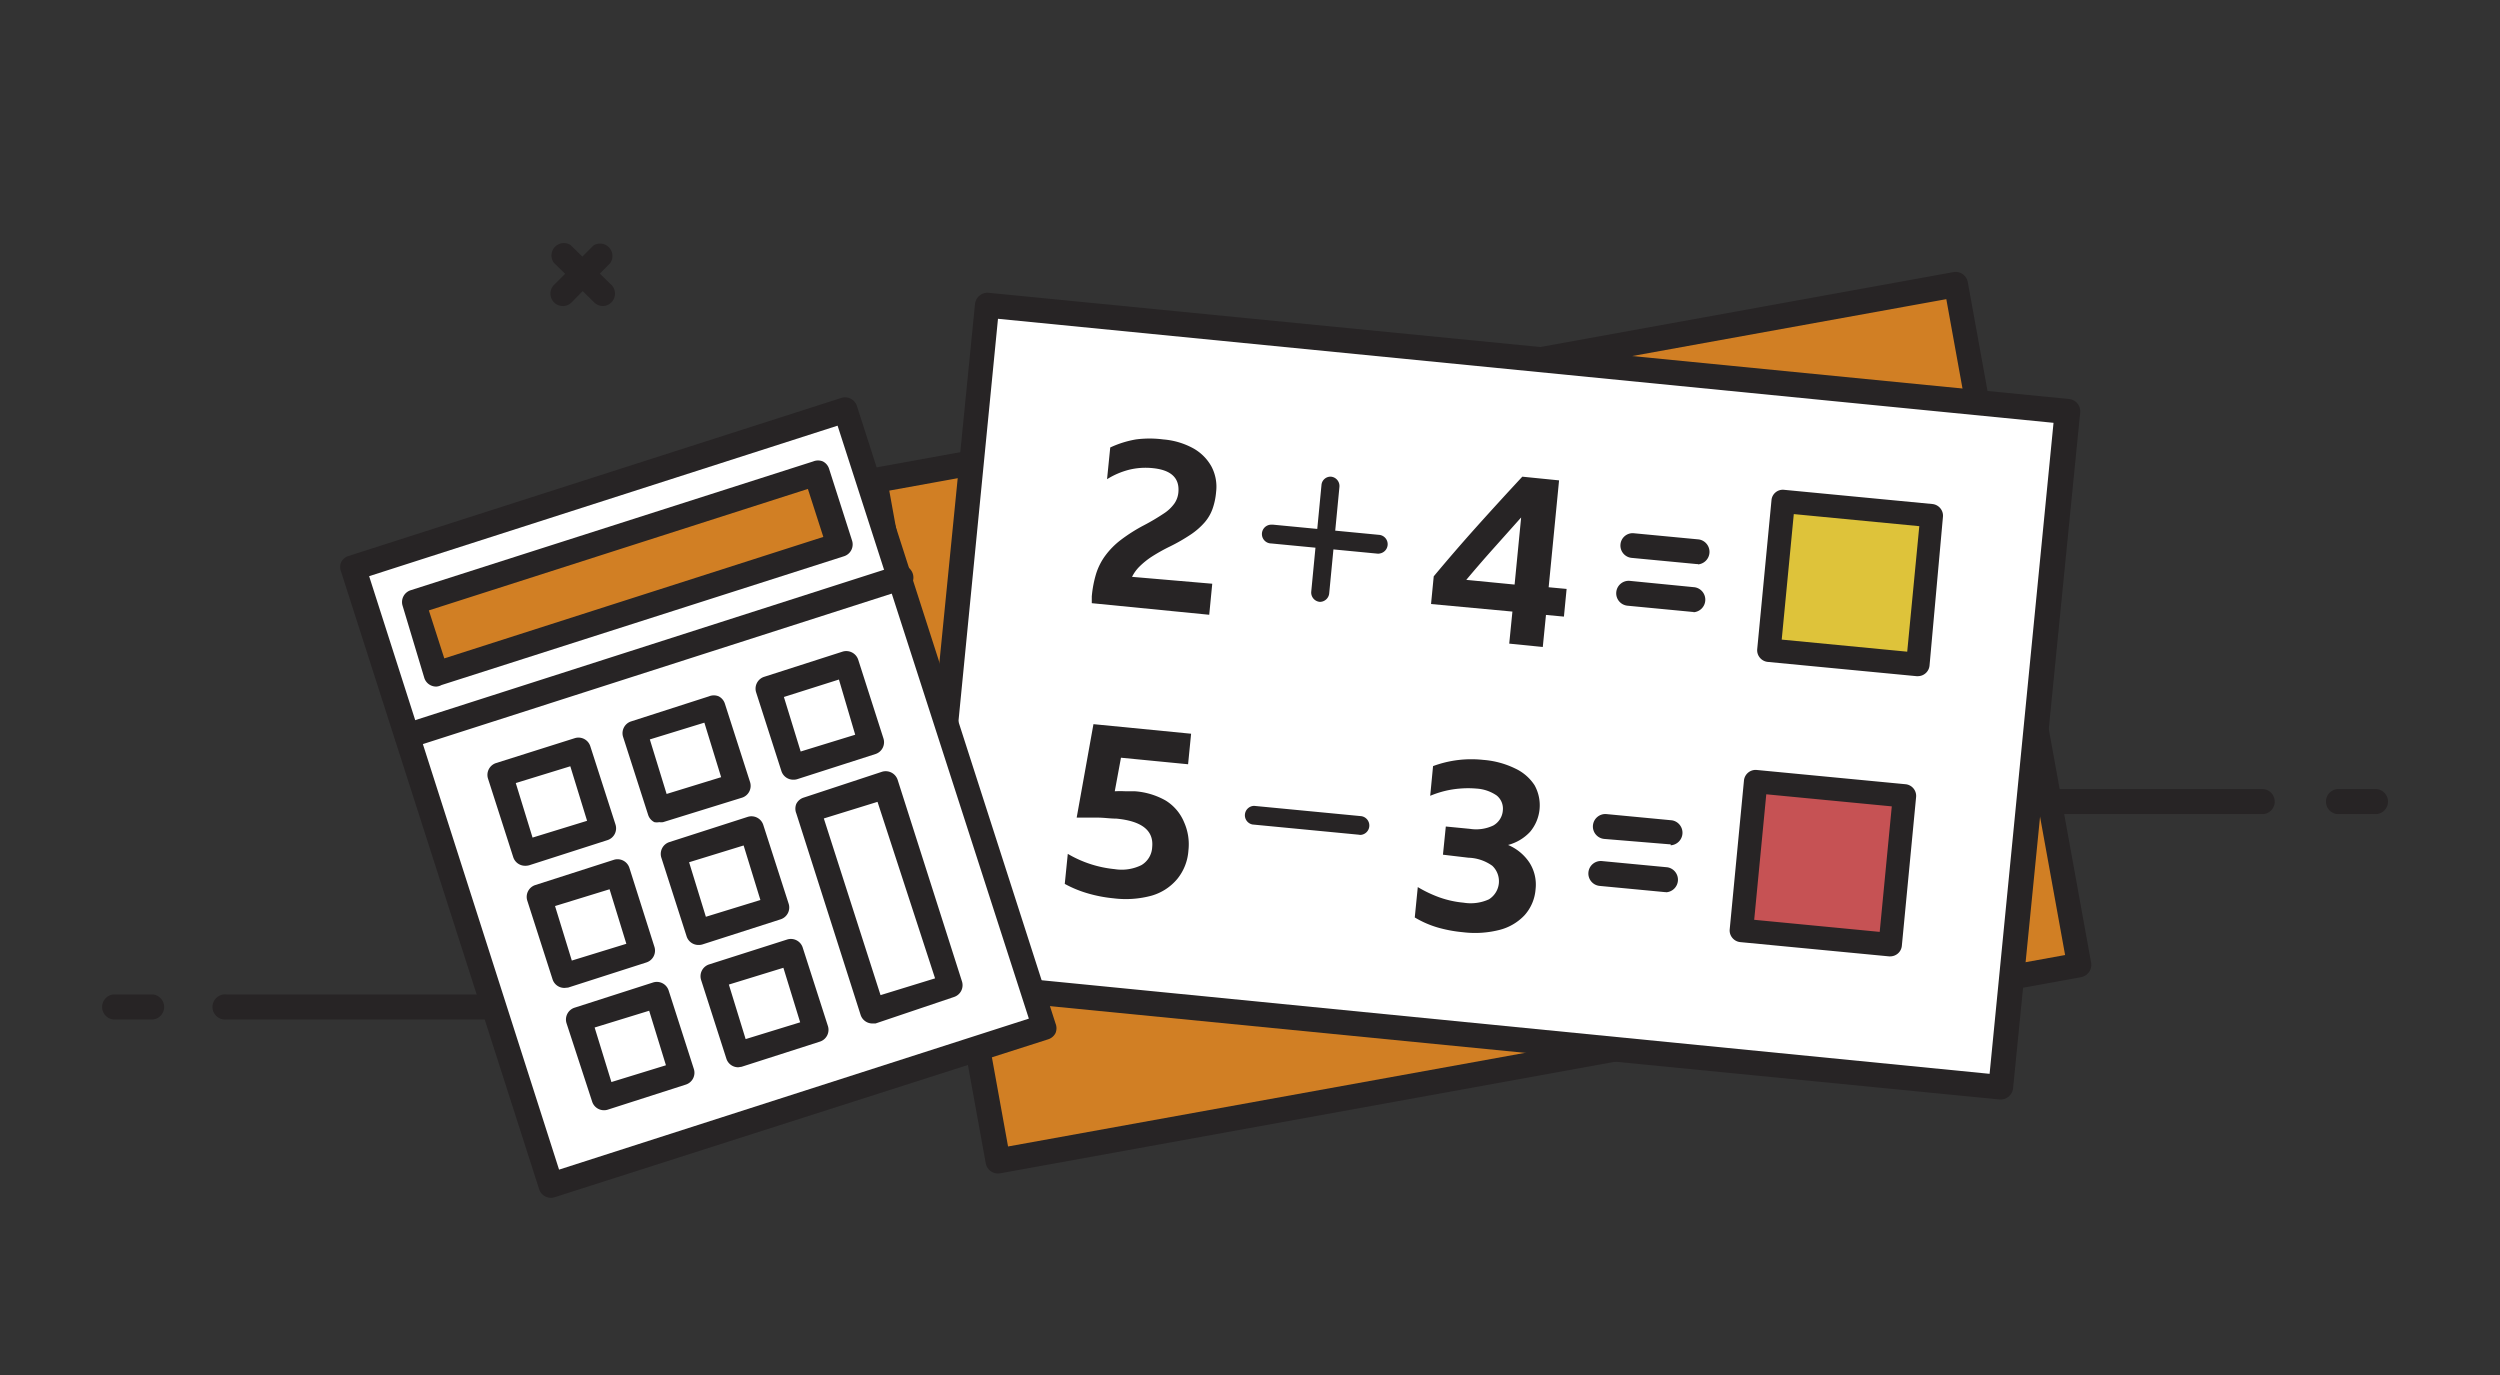 <svg id="Layer_1" data-name="Layer 1" xmlns="http://www.w3.org/2000/svg" viewBox="0 0 149 81.95"><rect x="0" y="0" width="149" height="81.95" fill="#333333" stroke="none"/><defs><style>.cls-1{fill:#272425}.cls-2{fill:#d17f24}.cls-3{fill:#fff}</style></defs><g id="Layer_1-2" data-name="Layer 1-2"><path class="cls-1" d="M134.91 48.52h-26.78a.75.75 0 1 1 0-1.49h26.78a.75.75 0 0 1 0 1.49zM141.66 48.52h-2.37a.75.75 0 0 1 0-1.49h2.37a.75.75 0 0 1 0 1.49z"/><path class="cls-2" transform="rotate(-10.27 88.003 43.076)" d="M55.27 22.47h65.47v41.22H55.27z"/><path class="cls-1" d="M59.48 69.94a.74.74 0 0 1-.42-.13.75.75 0 0 1-.31-.48l-7.36-40.56a.75.75 0 0 1 .6-.87l64.42-11.68a.74.74 0 0 1 .87.59l7.35 40.56a.74.74 0 0 1-.12.56.76.76 0 0 1-.48.31L59.61 69.93zM53 29.24l7.08 39.09 63-11.41L116 17.83zM33.56 18.24A.74.74 0 0 1 33 17l2.37-2.37a.74.74 0 0 1 1 1.05L34.09 18a.73.73 0 0 1-.53.24z"/><path class="cls-1" d="M35.94 18.24a.74.74 0 0 1-.53-.22L33 15.65a.74.74 0 0 1 1-1.05l2.46 2.4a.74.74 0 0 1 0 1 .73.73 0 0 1-.52.24z"/><path class="cls-3" transform="rotate(-84.39 89.033 41.478)" d="M68.79 9.13h40.48v64.7H68.79z"/><path class="cls-1" d="M119.25 65.53h-.07l-64.4-6.33a.74.74 0 0 1-.67-.8l4-40.28a.75.75 0 0 1 .81-.67l64.39 6.33a.74.74 0 0 1 .67.8l-4 40.28a.74.74 0 0 1-.27.5.73.73 0 0 1-.46.17zm-63.58-7.74L118.58 64l3.81-38.8L59.48 19z"/><path transform="rotate(-84.53 110.295 34.75)" fill="#dec33a" d="M105.84 30.29h8.91v8.91h-8.91z"/><path class="cls-1" d="M114.3 40.3h-.07l-8.87-.85a.7.7 0 0 1-.47-.25.69.69 0 0 1-.16-.51l.85-8.87a.68.68 0 0 1 .72-.63l8.87.85a.7.7 0 0 1 .47.25.69.69 0 0 1 .16.51l-.8 8.87a.7.7 0 0 1-.7.63zm-8.11-2.18l7.48.72.72-7.48-7.48-.72zM100.94 36.47h-.07L97 36.1a.74.74 0 0 1 .14-1.48L101 35a.75.75 0 0 1-.07 1.49zM101.21 33.62h-.07l-3.89-.37a.74.74 0 0 1-.67-.8.73.73 0 0 1 .78-.67l3.89.37a.75.75 0 0 1-.07 1.49zM78.7 35.87h-.05a.56.56 0 0 1-.5-.61l.61-6.35a.54.54 0 0 1 .57-.5.56.56 0 0 1 .5.61l-.61 6.35a.56.56 0 0 1-.52.5z"/><path class="cls-1" d="M82.18 33h-.05l-6.36-.61a.56.56 0 1 1 0-1.12h.1l6.35.61a.56.56 0 0 1 0 1.11z"/><path transform="rotate(-84.53 108.656 51.453)" fill="#c65254" d="M104.2 47h8.91v8.91h-8.91z"/><path class="cls-1" d="M112.66 57h-.07l-8.87-.85a.7.7 0 0 1-.47-.25.69.69 0 0 1-.16-.51l.85-8.87a.7.7 0 0 1 .76-.63l8.87.85a.7.7 0 0 1 .63.76l-.85 8.87a.69.69 0 0 1-.25.47.7.7 0 0 1-.44.16zm-8.11-2.18l7.48.72.72-7.48-7.48-.72zM99.3 53.17h-.07l-3.89-.37a.74.74 0 0 1 .14-1.48l3.89.37a.75.75 0 0 1-.07 1.49zM99.57 50.32h-.07L95.61 50a.74.74 0 0 1 .14-1.48l3.89.37a.75.75 0 0 1-.07 1.49zM81.09 49.75H81l-6.35-.61a.56.56 0 0 1 .1-1.11l6.35.61a.56.56 0 0 1-.1 1.12zM72.25 34.79l-.18 1.85-7-.69v-.4a6.67 6.67 0 0 1 .26-1.36 3.68 3.68 0 0 1 .55-1.08 4.63 4.63 0 0 1 .92-.93 9.81 9.81 0 0 1 1.39-.88 13 13 0 0 0 1.18-.7A2.32 2.32 0 0 0 70 30a1.38 1.38 0 0 0 .23-.64q.13-1.3-1.54-1.46a4.15 4.15 0 0 0-1.37.09 4.65 4.65 0 0 0-1.34.57l.19-1.89a6 6 0 0 1 1.53-.48 6.27 6.27 0 0 1 1.63 0 4.44 4.44 0 0 1 1.77.52 2.79 2.79 0 0 1 1.1 1.09 2.58 2.58 0 0 1 .28 1.52 4 4 0 0 1-.21 1 2.53 2.53 0 0 1-.47.81 4.17 4.17 0 0 1-.82.72 10.76 10.76 0 0 1-1.25.72 10.7 10.7 0 0 0-1.09.61 4.64 4.64 0 0 0-.72.58 2.32 2.32 0 0 0-.45.62zM85.45 34.35q1.25-1.5 2.54-2.94t2.74-3l2.19.22L92.3 35l1.07.1-.16 1.65-1.07-.1-.19 1.91-2-.2.19-1.91-4.85-.45zm4.82.49l.39-4L89 32.7q-.83.93-1.61 1.86zM70.83 50.69a3 3 0 0 1-.66 1.69 3.11 3.11 0 0 1-1.53 1 5.86 5.86 0 0 1-2.27.16 8.28 8.28 0 0 1-1.52-.29 6.77 6.77 0 0 1-1.39-.57l.18-1.79a6.8 6.8 0 0 0 2.79.91 2.66 2.66 0 0 0 1.6-.24 1.31 1.31 0 0 0 .64-1.07q.15-1.48-2.13-1.7c-.37 0-.74-.06-1.11-.06h-1.26l1-5.57 5.82.57-.18 1.82-4-.39-.37 2a6.23 6.23 0 0 1 .64 0h.56a4.34 4.34 0 0 1 1.83.55 2.75 2.75 0 0 1 1.1 1.29 3.23 3.23 0 0 1 .26 1.69zM91.52 53a2.61 2.61 0 0 1-.65 1.54 3.09 3.09 0 0 1-1.49.88 5.9 5.9 0 0 1-2.19.14 8.15 8.15 0 0 1-1.5-.28 5.82 5.82 0 0 1-1.37-.6l.18-1.81a7.47 7.47 0 0 0 1.28.61 5.89 5.89 0 0 0 1.45.32 2.61 2.61 0 0 0 1.51-.2 1.27 1.27 0 0 0 .2-2 2.57 2.57 0 0 0-1.42-.48L86 50.94l.17-1.68 1.44.14a2.38 2.38 0 0 0 1.39-.2 1.12 1.12 0 0 0 .57-.91 1 1 0 0 0-.37-.88A2.38 2.38 0 0 0 88 47a5.6 5.6 0 0 0-1 0 5.67 5.67 0 0 0-.88.14 5.93 5.93 0 0 0-.88.29l.17-1.77a6.56 6.56 0 0 1 3-.37 5.24 5.24 0 0 1 1.89.51 2.77 2.77 0 0 1 1.16 1 2.46 2.46 0 0 1-.27 2.78 2.75 2.75 0 0 1-1.31.78 2.85 2.85 0 0 1 1.28 1.06 2.43 2.43 0 0 1 .36 1.58zM40.28 60.76H13.5a.75.75 0 1 1 0-1.49h26.78a.75.75 0 1 1 0 1.49zM9.12 60.76H6.75a.75.75 0 0 1 0-1.49h2.37a.75.75 0 0 1 0 1.49z"/><path class="cls-3" transform="rotate(-17.78 41.62 47.543)" d="M26.2 28.22h30.84v38.63H26.2z"/><path class="cls-1" d="M32.84 71.39a.74.74 0 0 1-.71-.52l-11.8-36.79a.75.75 0 0 1 0-.57.74.74 0 0 1 .43-.37l29.37-9.42a.74.74 0 0 1 .94.47L62.91 61a.75.75 0 0 1 0 .57.74.74 0 0 1-.43.37l-29.41 9.41a.75.75 0 0 1-.23.04zM22 34.34l11.32 35.37 28-9-11.4-35.34z"/><path class="cls-2" transform="rotate(-17.78 37.321 34.197)" d="M24.76 31.94h25.16v4.5H24.76z"/><path class="cls-1" d="M26 40.92a.75.75 0 0 1-.34-.08.74.74 0 0 1-.37-.43L24 36.12a.74.74 0 0 1 .47-.94l24-7.68a.75.75 0 0 1 .57 0 .74.74 0 0 1 .37.43l1.37 4.28a.74.74 0 0 1-.47.94l-24 7.68a.72.72 0 0 1-.31.09zm-.44-4.54l.92 2.86L49.07 32l-.92-2.86z"/><path fill="none" d="M24.25 43.87l29.37-9.42"/><path class="cls-1" d="M24.25 44.61a.75.75 0 0 1-.25-1.45l29.37-9.42a.75.75 0 1 1 .63 1.37l-.17.05-29.35 9.42a.75.75 0 0 1-.23.03zM31.3 51.6a.75.75 0 0 1-.34-.08.74.74 0 0 1-.37-.43l-1.5-4.67a.74.74 0 0 1 .47-.94L34.24 44a.74.74 0 0 1 .94.47l1.5 4.66a.74.74 0 0 1-.47.94l-4.67 1.5a.86.86 0 0 1-.24.03zm-.56-4.93l1 3.25 3.25-1-1-3.25zM39.29 49a.75.75 0 0 1-.29 0 .74.74 0 0 1-.37-.43l-1.5-4.67a.74.74 0 0 1 .47-.9l4.66-1.5a.75.75 0 0 1 .57 0 .74.74 0 0 1 .37.43l1.5 4.67a.74.74 0 0 1-.47.94L39.52 49a.79.79 0 0 1-.23 0zm-.56-4.93l1 3.25 3.25-1-1-3.25zM47.28 46.47a.74.74 0 0 1-.71-.52l-1.5-4.67a.74.74 0 0 1 .47-.94l4.67-1.5a.75.75 0 0 1 .94.48l1.5 4.68a.74.74 0 0 1-.47.94l-4.67 1.5a.73.73 0 0 1-.23.03zm-.56-4.93l1 3.25 3.25-1L50 40.5zM33.64 58.88a.74.74 0 0 1-.71-.52l-1.5-4.67a.74.74 0 0 1 .47-.94l4.67-1.5a.74.74 0 0 1 .94.47l1.49 4.7a.74.74 0 0 1-.47.94l-4.67 1.5zM33.08 54l1 3.25 3.25-1-1-3.25zM41.63 56.32a.74.74 0 0 1-.71-.52l-1.5-4.67a.74.74 0 0 1 .47-.94l4.66-1.5a.74.74 0 0 1 .94.47L47 53.85a.74.74 0 0 1-.47.94l-4.67 1.5a.75.75 0 0 1-.23.03zm-.56-4.93l1 3.25 3.25-1-1-3.25zM36 66.17a.74.74 0 0 1-.71-.52L33.77 61a.74.74 0 0 1 .47-.94l4.67-1.5a.74.74 0 0 1 .94.47l1.5 4.67a.74.74 0 0 1-.47.94l-4.67 1.5a.73.73 0 0 1-.21.03zm-.56-4.93l1 3.25 3.25-1-1-3.25zM44 63.61a.74.74 0 0 1-.71-.52l-1.5-4.67a.74.74 0 0 1 .47-.94L46.9 56a.74.74 0 0 1 .94.47l1.5 4.67a.74.74 0 0 1-.47.94l-4.67 1.5zm-.56-4.93l1 3.25 3.25-1-1-3.25zM52 61a.74.74 0 0 1-.71-.52l-3.83-12a.75.75 0 0 1 0-.57.74.74 0 0 1 .43-.37L52.56 46a.75.75 0 0 1 .94.48l3.83 12a.74.74 0 0 1-.47.94L52.18 61zm-2.9-12.22l3.38 10.53 3.25-1-3.43-10.52z"/></g></svg>